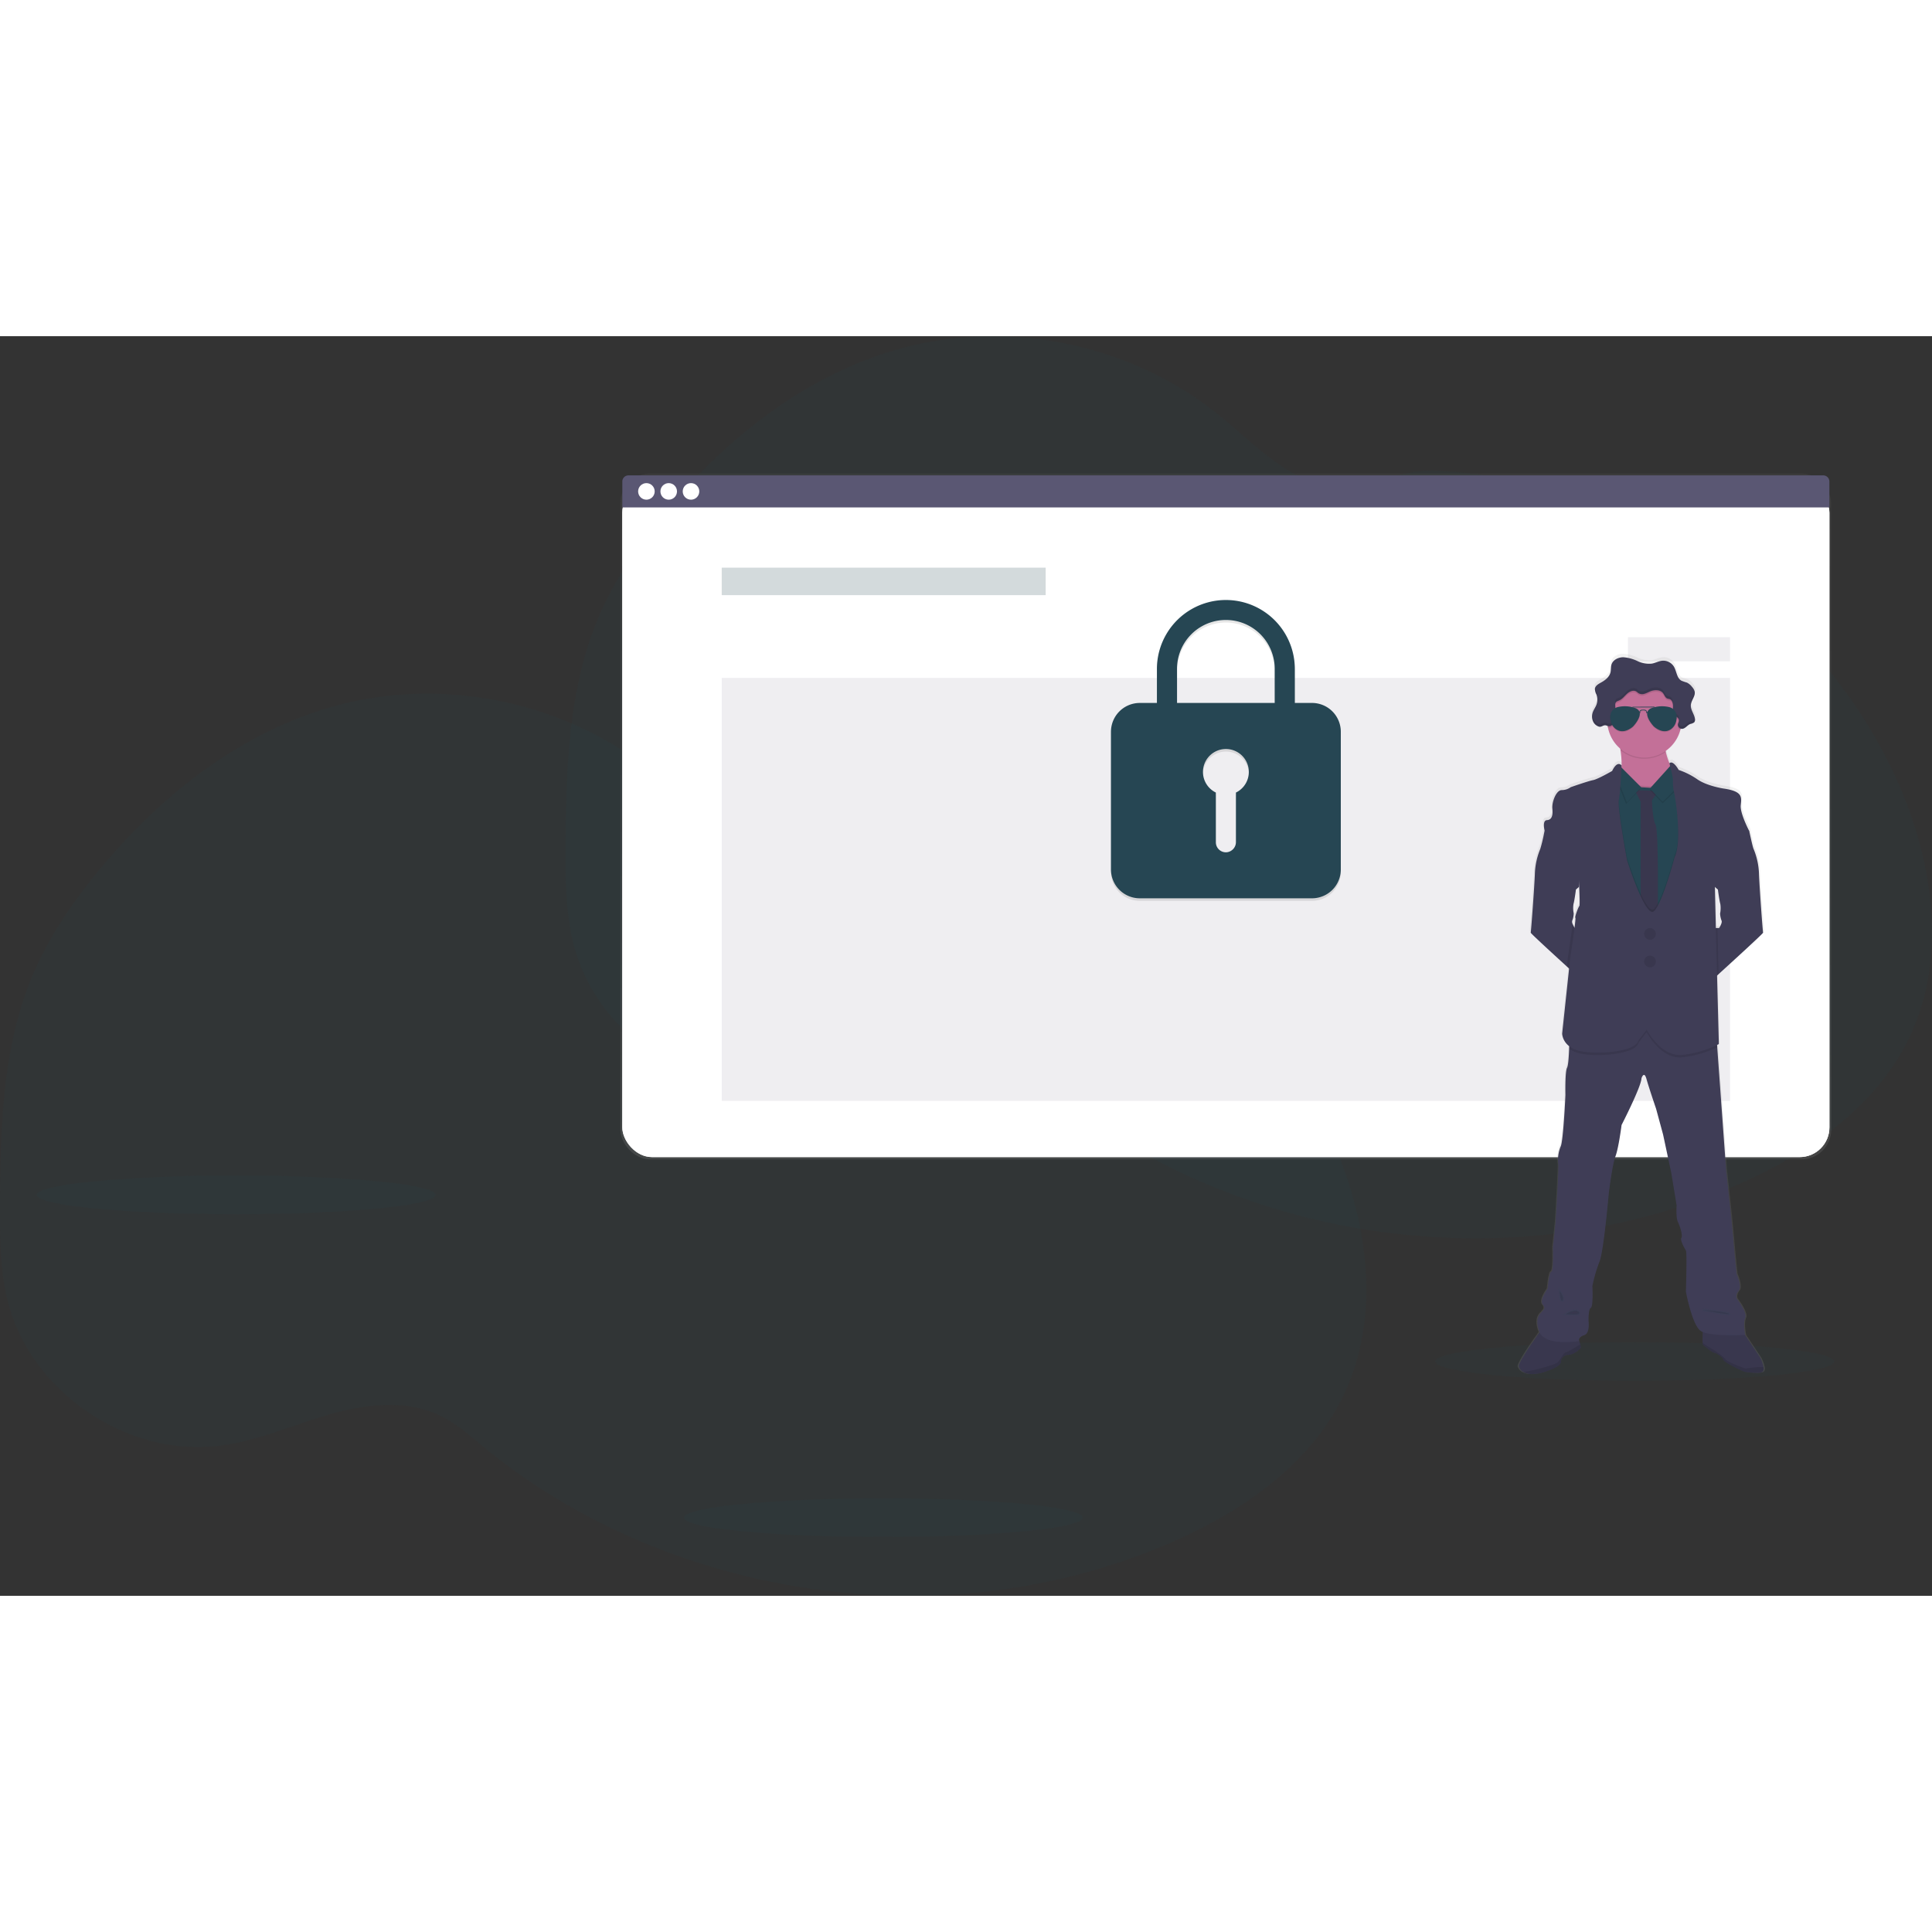 <svg xmlns="http://www.w3.org/2000/svg" xmlns:xlink="http://www.w3.org/1999/xlink" width="500" height="500" viewBox="0 0 812 529.402">
  <rect x="0" y="0" width="812" height="529.402" fill="#333333" stroke="none"/>
  <defs>
    <linearGradient id="linear-gradient" x1="0.5" y1="1" x2="0.5" gradientUnits="objectBoundingBox">
      <stop offset="0" stop-color="gray" stop-opacity="0.251"/>
      <stop offset="0.54" stop-color="gray" stop-opacity="0.122"/>
      <stop offset="1" stop-color="gray" stop-opacity="0.102"/>
    </linearGradient>
    <linearGradient id="linear-gradient-2" x1="0.5" y1="1" x2="0.5" xlink:href="#linear-gradient"/>
  </defs>
  <g id="Group_413" data-name="Group 413" transform="translate(-908.717 -1776.124)">
    <g id="undraw_security_o890" transform="translate(908.717 1776.124)">
      <path id="Path_3853" data-name="Path 3853" d="M664.715,335.217c-14.228,29.351-43.118,48.977-73.058,61.919-40.307,17.43-84.694,24.344-128.471,21.42q-11.508-.766-22.946-2.447a289.4,289.4,0,0,1-76.721-22.341q-10.571-4.761-20.713-10.394A264.98,264.98,0,0,1,310.431,362.2q-3.872-2.956-7.636-6.062c-1.74-1.435-3.465-2.9-5.216-4.327a65.818,65.818,0,0,0-11.738-7.995,41.906,41.906,0,0,0-3.931-1.735c-13.43-5.109-28.917-3.181-42.9.8-10.635,3.031-21,7.181-31.626,10.142a104.952,104.952,0,0,1-14.41,3.063,76.688,76.688,0,0,1-32.376-2.843l-.894-.279q-2.249-.707-4.461-1.548l-.894-.343q-2.142-.825-4.193-1.773l-.894-.407q-2.142-1-4.193-2.1c-.493-.257-.98-.536-1.462-.8a87.646,87.646,0,0,1-20.97-16.327c-.177-.177-.343-.359-.536-.535-.851-.921-1.687-1.858-2.5-2.817-.3-.353-.6-.707-.894-1.071q-1.44-1.756-2.779-3.593c-.134-.177-.262-.359-.391-.535a77.428,77.428,0,0,1-9.028-16.327c-.075-.177-.145-.359-.209-.535q-1.071-2.758-1.955-5.607c-.241-.793-.471-1.607-.675-2.4-.07-.236-.134-.477-.193-.712-2.956-11.636-3.293-23.733-3.293-35.76v-4.2c.086-19.455.386-39.241,3.256-58.428a2.436,2.436,0,0,1,.059-.4,182.473,182.473,0,0,1,3.914-19.181,141.5,141.5,0,0,1,6.592-19.439c6.6-15.529,16.2-29.661,26.866-42.759,26.855-32.96,62.075-60.629,103.3-70.985,44.419-11.154,93.787-.466,129.617,28.06,10.924,8.7,20.74,18.994,33.008,25.661,10.71,5.8,23.246,8.209,34.716,3.641,9.478-3.775,15.647-5.649,26.293-5.076a220.388,220.388,0,0,1,64.452,13.5c.835.305,1.671.621,2.5.937,53.93,20.633,100.288,61.625,124.385,114.3q.958,2.088,1.858,4.209C675.371,263.177,680.566,302.509,664.715,335.217Z" transform="translate(137.567 -40.043)" fill="#264653" opacity="0.1"/>
      <path id="Path_3914" data-name="Path 3914" d="M664.715,335.217c-14.228,29.351-43.118,48.977-73.058,61.919-40.307,17.43-84.694,24.344-128.471,21.42q-11.508-.766-22.946-2.447a289.4,289.4,0,0,1-76.721-22.341q-10.571-4.761-20.713-10.394A264.98,264.98,0,0,1,310.431,362.2q-3.872-2.956-7.636-6.062c-1.74-1.435-3.465-2.9-5.216-4.327a65.818,65.818,0,0,0-11.738-7.995,41.906,41.906,0,0,0-3.931-1.735c-13.43-5.109-28.917-3.181-42.9.8-10.635,3.031-21,7.181-31.626,10.142a104.952,104.952,0,0,1-14.41,3.063,76.688,76.688,0,0,1-32.376-2.843l-.894-.279q-2.249-.707-4.461-1.548l-.894-.343q-2.142-.825-4.193-1.773l-.894-.407q-2.142-1-4.193-2.1c-.493-.257-.98-.536-1.462-.8a87.646,87.646,0,0,1-20.97-16.327c-.177-.177-.343-.359-.536-.535-.851-.921-1.687-1.858-2.5-2.817-.3-.353-.6-.707-.894-1.071q-1.44-1.756-2.779-3.593c-.134-.177-.262-.359-.391-.535a77.428,77.428,0,0,1-9.028-16.327c-.075-.177-.145-.359-.209-.535q-1.071-2.758-1.955-5.607c-.241-.793-.471-1.607-.675-2.4-.07-.236-.134-.477-.193-.712-2.956-11.636-3.293-23.733-3.293-35.76v-4.2c.086-19.455.386-39.241,3.256-58.428a2.436,2.436,0,0,1,.059-.4,182.473,182.473,0,0,1,3.914-19.181,141.5,141.5,0,0,1,6.592-19.439c6.6-15.529,16.2-29.661,26.866-42.759,26.855-32.96,62.075-60.629,103.3-70.985,44.419-11.154,93.787-.466,129.617,28.06,10.924,8.7,20.74,18.994,33.008,25.661,10.71,5.8,23.246,8.209,34.716,3.641,9.478-3.775,15.647-5.649,26.293-5.076a220.388,220.388,0,0,1,64.452,13.5c.835.305,1.671.621,2.5.937,53.93,20.633,100.288,61.625,124.385,114.3q.958,2.088,1.858,4.209C675.371,263.177,680.566,302.509,664.715,335.217Z" transform="translate(-100.19 110.196)" fill="#264653" opacity="0.1"/>
      <ellipse id="Ellipse_248" data-name="Ellipse 248" cx="83.821" cy="8.14" rx="83.821" ry="8.14" transform="translate(603.238 422.778)" fill="#264653" opacity="0.1"/>
      <ellipse id="Ellipse_256" data-name="Ellipse 256" cx="83.821" cy="8.14" rx="83.821" ry="8.14" transform="translate(287.444 488.416)" fill="#264653" opacity="0.1"/>
      <ellipse id="Ellipse_257" data-name="Ellipse 257" cx="83.821" cy="8.14" rx="83.821" ry="8.14" transform="translate(15.41 352.763)" fill="#264653" opacity="0.1"/>
      <rect id="Rectangle_12" data-name="Rectangle 12" width="508.898" height="288.274" rx="12.49" transform="translate(260.74 57.698)" fill="url(#linear-gradient)"/>
      <rect id="Rectangle_13" data-name="Rectangle 13" width="507.339" height="283.261" rx="12.49" transform="translate(261.549 61.752)" fill="#fff"/>
      <rect id="Rectangle_14" data-name="Rectangle 14" width="507.339" height="283.261" rx="12.49" transform="translate(261.549 61.752)" fill="#fff"/>
      <path id="Path_3854" data-name="Path 3854" d="M649.384,149.29H147.2a2.576,2.576,0,0,0-2.576,2.576v10.887H651.938V151.866a2.576,2.576,0,0,0-2.554-2.576Z" transform="translate(116.929 -90.789)" fill="#5a5773"/>
      <g id="buttons" transform="translate(268.2 61.752)">
        <circle id="Ellipse_249" data-name="Ellipse 249" cx="3.481" cy="3.481" r="3.481" fill="#fff"/>
        <circle id="Ellipse_250" data-name="Ellipse 250" cx="3.481" cy="3.481" r="3.481" transform="translate(9.371)" fill="#fff"/>
        <circle id="Ellipse_251" data-name="Ellipse 251" cx="3.481" cy="3.481" r="3.481" transform="translate(18.742)" fill="#fff"/>
      </g>
      <rect id="Rectangle_16" data-name="Rectangle 16" width="136.15" height="11.556" transform="translate(303.334 97.282)" fill="#264653" opacity="0.2"/>
      <rect id="Rectangle_17" data-name="Rectangle 17" width="423.77" height="177.763" transform="translate(303.334 143.618)" fill="#5a5773" opacity="0.1"/>
      <path id="Path_3855" data-name="Path 3855" d="M612.678,292.19h-7.256V278.1a28.979,28.979,0,1,0-57.957-.391V292.19h-7.24a12.113,12.113,0,0,0-12.075,12.075v57.951a12.113,12.113,0,0,0,12.075,12.075h72.453a12.107,12.107,0,0,0,12.07-12.075V304.265a12.108,12.108,0,0,0-12.07-12.076Zm-32,37.672v20.756a4.332,4.332,0,0,1-4.016,4.348,4.236,4.236,0,0,1-4.434-4.23V329.851a9.639,9.639,0,1,1,8.45,0Zm16.3-37.672H555.915V277.7a20.526,20.526,0,0,1,41.051,0Z" transform="translate(-61.222 -136.978)" opacity="0.1"/>
      <path id="Path_3856" data-name="Path 3856" d="M612.678,290.189h-7.256V276.1a28.979,28.979,0,1,0-57.957-.391v14.485h-7.24a12.113,12.113,0,0,0-12.075,12.075v57.951a12.113,12.113,0,0,0,12.075,12.076h72.453a12.108,12.108,0,0,0,12.07-12.075V302.265a12.108,12.108,0,0,0-12.07-12.075Zm-32,37.672v20.756a4.332,4.332,0,0,1-4.016,4.348,4.236,4.236,0,0,1-4.434-4.23V327.851a9.639,9.639,0,1,1,8.45,0Zm16.3-37.672H555.915V275.7a20.526,20.526,0,0,1,41.051,0Z" transform="translate(-61.222 -136.049)" fill="#264653"/>
      <rect id="Rectangle_18" data-name="Rectangle 18" width="42.893" height="10.126" transform="translate(684.211 126.509)" fill="#5a5773" opacity="0.1"/>
      <path id="Path_3857" data-name="Path 3857" d="M951.186,589.185a15.246,15.246,0,0,0-1.435-4.075l-6.426-9.6h.037s-1.012-4.819,0-7.186-3.609-8.188-3.609-8.188a3.454,3.454,0,0,1,.905-3.261c1.467-1.8-.905-7.068-.905-7.068s-1.124-11-1.237-12.686-1.017-11-1.017-11l-2.142-19.755-3.813-52.355-.07-.98c.471-.23.723-.375.723-.375l-.76-28.949.659-.594c5.751-5.205,19.015-17.254,18.882-17.516s-1.606-20.119-1.778-25.088a29.9,29.9,0,0,0-2.281-10.271c-.332-.659-1.291-5-1.687-6.838-.107-.5-.177-.819-.177-.819s-3.888-7.411-3.55-10.779,1.012-5.891-7.277-7.069c0,0-6.961-1.039-11.106-3.872a31.6,31.6,0,0,0-7.957-3.984s-2.324-4.284-3.941-2.833a22.481,22.481,0,0,1-1.526-4.771l-.048-.3a15.781,15.781,0,0,0,6.233-8.921c.054-.2.1-.412.145-.616a1.737,1.737,0,0,0,.5.091c1.408,0,2.276-1.569,3.593-2.067.536-.209,1.194-.241,1.607-.664a1.569,1.569,0,0,0,.353-1.183,2.42,2.42,0,0,0,0-.439c0-.052,0-.1,0-.155v.054c-.359-1.949-1.869-3.679-1.7-5.66.161-1.864,1.8-3.5,1.665-5.318a2.88,2.88,0,0,0-.038-.428v.064a4.584,4.584,0,0,0-1.071-1.9,6.081,6.081,0,0,0-2.206-1.853c-.744-.327-1.606-.4-2.3-.793-2.046-1.114-2.04-4.016-3.256-6a5.307,5.307,0,0,0-4.964-2.458c-1.521.15-2.9.959-4.4,1.221a11.509,11.509,0,0,1-6.1-1.071,16.791,16.791,0,0,0-6.019-1.607c-2.094,0-4.359,1.071-4.991,3.047-.338,1.071-.171,2.222-.428,3.309-.461,1.917-2.142,3.288-3.882,4.241-1.071.594-2.345,1.274-2.677,2.4v-.086a2.037,2.037,0,0,0-.053.273,2,2,0,0,0,0,.359,6.752,6.752,0,0,0,.68,2.238,6.174,6.174,0,0,1-.032,4.316c-.4,1.017-1.071,1.912-1.456,2.924a5.756,5.756,0,0,0-.354,1.467v-.086a5.889,5.889,0,0,0,0,.685,4.819,4.819,0,0,0,.536,2.249,4.037,4.037,0,0,0,2.4,2.019c1.071.246,1.74-.8,2.87-.536a4.521,4.521,0,0,1,.594.187c.037.241.075.482.118.718a15.738,15.738,0,0,0,5.43,9.194,3.473,3.473,0,0,0,.059.391h0a35.937,35.937,0,0,1,.444,6.458s-1.687-2.469-4,2.3c0,0-6.035,3.481-8.118,3.877s-9.478,2.972-9.478,2.972a6.523,6.523,0,0,1-3.834,1.237c-2.308,0-4.225,5.05-3.947,7.8s-.166,4.771-2.313,4.884-.975,4.466-.958,4.541l-.2.937c-.418,1.917-1.328,6.03-1.649,6.672a29.99,29.99,0,0,0-2.286,10.271c-.166,4.969-1.607,24.751-1.773,25.088-.112.22,8.975,8.525,15.363,14.33l.926.835-2.94,27.46a7.331,7.331,0,0,0,3.02,5.355c0,.321,0,.648-.032.985-.128,3.213-.386,7.1-.9,8.118-.9,1.8-.675,11.449-.675,11.449s-.9,19.642-2.03,21.779a14.86,14.86,0,0,0-1.017,7.5c.337.878-1.13,24.467-1.13,24.467l-1.125,10.555s.337,10.1-.68,10.324-1.58,7.186-1.58,7.186-3.6,4.937-2.029,6.731-.23,2.586-.4,3.031-3.438,2.142-1.071,8.418a1.84,1.84,0,0,0,.075.182c-2.217,3.079-9.243,13.013-8.814,14.523a3.98,3.98,0,0,0,1.874,2.249c1.655.991,4.493,1.451,9.007,0,7.5-2.415,6.962-4.156,6.962-4.156a3.181,3.181,0,0,1,3.159-3.031c3.1-.225,5.414-3.085,5.414-3.085l-.364-1.355-.5-1.874c.059-.536.439-1.473,2.142-1.992,2.6-.787,1.917-5.725,1.917-5.725s-.225-5.162.9-5.837.68-9.205.68-9.205a63.271,63.271,0,0,1,3.042-10.33c1.8-4.155,3.952-28.842,3.952-28.842s1.462-12.124,2.817-15.6,2.6-13.243,2.6-13.243,8.348-16.167,8.456-19.76c0,0,1.071-3.368,2.142.337s4.081,12.573,4.081,12.573l2.929,10.887,3.5,16.274,2.26,13.7s-.343,5.162.535,6.961,2.142,5.944,1.467,6.731,1.349,4.493,1.917,5.275,0,17.4,0,17.4,2.592,14.143,6.313,16.6a4.549,4.549,0,0,0,.825.428c-.053,1.531-.107,3.583-.038,4.653a1.785,1.785,0,0,0,.118.7c.337.45,4.171,3.481,4.964,3.481s3.6,1.965,3.722,2.919,8.241,4.991,9.393,5.109,6.731,1.119,7.5-.45a2.6,2.6,0,0,0,.155-1.451ZM931.229,386.917l.578.5s.594,4.632,1.017,6.019a11.621,11.621,0,0,1-.086,4.086,9.4,9.4,0,0,0,.594,2.945c.5,1.012-1.017,3.213-1.017,3.213h-1.355l-.423-17.339Zm-40.285-51.772v-.1a.335.335,0,0,0-.016.1Zm-20.8,66.75a1.955,1.955,0,0,1-.086-1.43,4.277,4.277,0,0,0,.284-.793,12.256,12.256,0,0,0,.311-2.142.151.151,0,0,0,0-.027,11.331,11.331,0,0,1-.08-4.059c.4-1.317,1.012-6.019,1.012-6.019l.385-.327.894-.776a6.363,6.363,0,0,1,.064-.766c.188,4.07.337,8.568.1,8.793-.45.444-2.088,4.819-1.692,4.991a20.516,20.516,0,0,1-.348,4.166A8.534,8.534,0,0,1,870.139,401.895Z" transform="translate(-209.485 -155.815)" fill="url(#linear-gradient-2)"/>
      <path id="Path_3858" data-name="Path 3858" d="M949.338,368.014v6.662l-13.666,6.87s-13.57-8.209-10.223-11.476c2.142-2.067,1.73-7.743,1.151-11.647h0c-.337-2.271-.728-3.936-.728-3.936s24.376-6.961,20.691-1.676a8.313,8.313,0,0,0-.916,6.319A28.7,28.7,0,0,0,949.338,368.014Z" transform="translate(-245.523 -184.405)" fill="#c37098"/>
      <path id="Path_3859" data-name="Path 3859" d="M880.622,468.074l-1.762,21.7s-2.64-2.394-6.057-5.51c-6.335-5.778-15.331-14.041-15.224-14.26.166-.337,1.606-20.022,1.762-24.97a29.874,29.874,0,0,1,2.26-10.217,63.543,63.543,0,0,0,1.606-6.645c.129-.594.209-.98.209-.98L866.372,426s12.316,13.741,12.316,13.992-.841,10.806-.841,10.806l-.873.76-.38.327s-.589,4.611-1.007,5.992a10.757,10.757,0,0,0,.08,4.038h0a12.468,12.468,0,0,1-.305,2.142,4.472,4.472,0,0,1-.284.787,1.965,1.965,0,0,0,.086,1.424,8.62,8.62,0,0,0,.921,1.762Z" transform="translate(-214.243 -219.322)" fill="#3f3d56"/>
      <path id="Path_3860" data-name="Path 3860" d="M1020.026,470.016c.129.262-13.007,12.252-18.7,17.43l-2.581,2.34L997,468.088h4.525s1.51-2.179,1.007-3.186a9.316,9.316,0,0,1-.584-2.929,11.674,11.674,0,0,0,.08-4.064c-.418-1.387-1.007-5.992-1.007-5.992l-.573-.493-.68-.594s-.841-10.555-.841-10.806,12.316-13.992,12.316-13.992l2.934,1.173s.064.316.172.819c.4,1.826,1.344,6.148,1.671,6.806a29.876,29.876,0,0,1,2.26,10.217C1018.42,449.993,1019.855,469.678,1020.026,470.016Z" transform="translate(-279.005 -219.336)" fill="#3f3d56"/>
      <path id="Path_3861" data-name="Path 3861" d="M1017.974,836.266c-.787,1.564-6.313.535-7.454.45s-9.195-4.139-9.307-5.087-2.9-2.9-3.684-2.9-4.578-3.02-4.916-3.465a1.711,1.711,0,0,1-.113-.7c-.118-1.837.113-6.565.113-6.565l16.2.894,7.872,11.84a15.269,15.269,0,0,1,1.425,4.054,2.678,2.678,0,0,1-.134,1.478Z" transform="translate(-276.9 -401.407)" fill="#3f3d56"/>
      <path id="Path_3862" data-name="Path 3862" d="M1017.974,836.266c-.787,1.564-6.313.535-7.454.45s-9.195-4.139-9.307-5.087-2.9-2.9-3.684-2.9-4.578-3.02-4.916-3.465a1.711,1.711,0,0,1-.113-.7c-.118-1.837.113-6.565.113-6.565l16.2.894,7.872,11.84a15.269,15.269,0,0,1,1.425,4.054,2.678,2.678,0,0,1-.134,1.478Z" transform="translate(-276.9 -401.407)" opacity="0.1"/>
      <path id="Path_3863" data-name="Path 3863" d="M1018,841.961c-.787,1.564-6.313.536-7.454.45s-9.194-4.139-9.307-5.087-2.9-2.9-3.684-2.9-4.578-3.02-4.916-3.465a1.71,1.71,0,0,1-.113-.7l5.248,3.32s3.352,2.142,4.247,3.411,7.941,3.909,8.525,3.963c.434.043,5.06-.846,7.588-.471A2.676,2.676,0,0,1,1018,841.961Z" transform="translate(-276.927 -407.102)" opacity="0.1"/>
      <path id="Path_3864" data-name="Path 3864" d="M874.416,827s-2.292,2.849-5.355,3.068a3.154,3.154,0,0,0-3.127,3.015s.536,1.735-6.87,4.139c-4.471,1.44-7.283.985-8.921,0a3.983,3.983,0,0,1-1.858-2.238c-.5-1.783,9.382-15.358,9.382-15.358l9-.536,6.426,2.9.985,3.679Z" transform="translate(-209.917 -401.914)" fill="#3f3d56"/>
      <path id="Path_3865" data-name="Path 3865" d="M874.416,827s-2.292,2.849-5.355,3.068a3.154,3.154,0,0,0-3.127,3.015s.536,1.735-6.87,4.139c-4.471,1.44-7.283.985-8.921,0a3.983,3.983,0,0,1-1.858-2.238c-.5-1.783,9.382-15.358,9.382-15.358l9-.536,6.426,2.9.985,3.679Z" transform="translate(-209.917 -401.914)" opacity="0.1"/>
      <path id="Path_3866" data-name="Path 3866" d="M876.044,832.689s-2.292,2.849-5.355,3.068a3.154,3.154,0,0,0-3.127,3.015s.536,1.735-6.87,4.139c-4.471,1.441-7.283.985-8.921,0,4.214-.439,13.527-3.1,14.458-4.022,1.119-1.119,2.517-4.193,3.465-4.247.659-.043,4.005-2.056,6.014-3.3Z" transform="translate(-211.545 -407.604)" fill="none"/>
      <path id="Path_3867" data-name="Path 3867" d="M876.044,832.689s-2.292,2.849-5.355,3.068a3.154,3.154,0,0,0-3.127,3.015s.536,1.735-6.87,4.139c-4.471,1.441-7.283.985-8.921,0,4.214-.439,13.527-3.1,14.458-4.022,1.119-1.119,2.517-4.193,3.465-4.247.659-.043,4.005-2.056,6.014-3.3Z" transform="translate(-211.545 -407.604)" opacity="0.1"/>
      <path id="Path_3868" data-name="Path 3868" d="M950.138,700.025c-1.007,2.345,0,7.149,0,7.149s-14.994.782-18.657-1.676-6.255-16.536-6.255-16.536.536-16.531,0-17.313-2.57-4.466-1.9-5.248-.536-4.916-1.451-6.7-.535-6.924-.535-6.924L919.1,639.139l-3.459-16.193-2.94-10.838s-3.015-8.825-4.038-12.509-2.1-.337-2.1-.337c-.107,3.577-8.375,19.663-8.375,19.663s-1.232,9.719-2.57,13.179-2.8,15.529-2.8,15.529-2.142,24.574-3.909,28.708a63.318,63.318,0,0,0-2.983,10.276s.45,8.493-.669,9.162-.937,5.81-.937,5.81.669,4.911-1.9,5.7-2.142,2.458-2.142,2.458-14.3,2.345-16.643-3.915.894-7.925,1.071-8.375,1.96-1.226.4-3.02,2.008-6.7,2.008-6.7.562-6.924,1.564-7.149.675-10.276.675-10.276l1.114-10.5s1.457-23.46,1.119-24.354a14.877,14.877,0,0,1,1.007-7.5c1.119-2.142,2.008-21.677,2.008-21.677s-.225-9.6.669-11.39c.535-1.012.76-4.905.889-8.081.1-2.426.118-4.434.118-4.434l12.509-4.691,16.065-5.135,13.516,6.48,19.776,3.8.246,3.411,3.775,52.109L944.3,658s.894,9.27,1.007,10.946,1.226,12.627,1.226,12.627,2.345,5.248.894,7.036a3.392,3.392,0,0,0-.894,3.213S951.144,697.679,950.138,700.025Z" transform="translate(-216.661 -287.395)" fill="#3f3d56"/>
      <path id="Path_3869" data-name="Path 3869" d="M947.412,352.813a8.312,8.312,0,0,0-.916,6.319,15.712,15.712,0,0,1-19.048-.712h0c-.337-2.271-.728-3.936-.728-3.936S951.1,347.533,947.412,352.813Z" transform="translate(-246.36 -184.406)" opacity="0.1"/>
      <path id="Path_3870" data-name="Path 3870" d="M948.78,328.16a15.615,15.615,0,1,1-4.573-11.117A15.69,15.69,0,0,1,948.78,328.16Z" transform="translate(-242.03 -166.586)" fill="#c37098"/>
      <path id="Path_3871" data-name="Path 3871" d="M921.649,350.174l-5.141,91.543-27.926-5.864-5.532-36.7,5.478-49.266,4.123.53,7.272.926,7.2.444,7.807-.868Z" transform="translate(-211.632 -162.527)" opacity="0.1"/>
      <path id="Path_3872" data-name="Path 3872" d="M921.649,351.428l-5.141,91.543-27.926-5.864-5.532-36.7,5.478-49.26,4.123.525,7.272.926,7.2.445,7.807-.868Z" transform="translate(-211.632 -163.112)" fill="#264653"/>
      <path id="Path_3873" data-name="Path 3873" d="M939.23,396.3l10.057.337-2.827,3.957s.2,7.995,1.542,10.287.948,37.7.948,37.7l-2.677,5.082-4.578-5.7.059-46.749Z" transform="translate(-252.171 -205.526)" fill="#3f3d56"/>
      <path id="Path_3874" data-name="Path 3874" d="M939.23,396.3l10.057.337-2.827,3.957s.2,7.995,1.542,10.287.948,37.7.948,37.7l-2.677,5.082-4.578-5.7.059-46.749Z" transform="translate(-252.171 -205.526)" opacity="0.1"/>
      <path id="Path_3875" data-name="Path 3875" d="M933.532,336.86l-9.382,10.389,5.36,5.585,8.884-8.659Z" transform="translate(-230.723 -156.474)" opacity="0.1"/>
      <path id="Path_3876" data-name="Path 3876" d="M933.532,335.61,924.15,346l5.36,5.585,8.884-8.659Z" transform="translate(-230.723 -155.894)" fill="#264653"/>
      <path id="Path_3877" data-name="Path 3877" d="M907.734,347.084l-9.5-9.494-.894,4.969,4.359,10.892Z" transform="translate(-218.27 -156.814)" opacity="0.1"/>
      <path id="Path_3878" data-name="Path 3878" d="M908.359,345.834l-9.494-9.494-.894,4.969,4.359,10.892Z" transform="translate(-218.563 -156.233)" fill="#264653"/>
      <path id="Path_3879" data-name="Path 3879" d="M950.033,586.267a46.354,46.354,0,0,1-14.458,4.182c-9.216,1.173-15.246-10.554-15.246-10.554l-3.518,4.578c-1.119,4.862-18.153,6.089-25.077,4.247a11.083,11.083,0,0,1-3.973-1.88c.1-2.426.118-4.434.118-4.434l12.509-4.691,16.065-5.135,13.516,6.479,19.776,3.8Z" transform="translate(-228.263 -287.409)" opacity="0.1"/>
      <path id="Path_3880" data-name="Path 3880" d="M948.609,391.474l-5.135,91.538-27.932-5.864L910,440.456l5.473-49.266,4.123.535a50.065,50.065,0,0,1-.605,5.355c-.669,3.133,3.465,25.361,3.465,25.361s7.856,24.927,11.39,21.334,8.568-22.566,8.568-22.566c3.411-7.036.059-26.775-.193-27.171a7.975,7.975,0,0,1-.321-1.794Z" transform="translate(-238.593 -203.152)" opacity="0.1"/>
      <path id="Path_3881" data-name="Path 3881" d="M1001.086,514.975l.236,8.97-2.581,2.34L997,504.57h3.855Z" transform="translate(-279.005 -255.818)" opacity="0.1"/>
      <path id="Path_3882" data-name="Path 3882" d="M891.018,493.1h0a12.445,12.445,0,0,1-.305,2.142c0-.2,0-.311-.043-.327C890.509,494.873,890.7,494.053,891.018,493.1Z" transform="translate(-229.587 -250.49)" opacity="0.1"/>
      <path id="Path_3883" data-name="Path 3883" d="M893.828,503.042l-1.762,21.7s-2.64-2.394-6.057-5.51l.407-3.845s1.44-9.446,1.965-14.1a8.616,8.616,0,0,0,.921,1.762Z" transform="translate(-227.45 -254.29)" opacity="0.1"/>
      <path id="Path_3884" data-name="Path 3884" d="M900.589,375.908s-1.671-2.458-3.963,2.286c0,0-5.976,3.465-8.032,3.856s-9.371,2.961-9.371,2.961a6.468,6.468,0,0,1-3.8,1.226c-2.292,0-4.193,5.028-3.914,7.765s-.166,4.75-2.287,4.862-.953,4.52-.953,4.52l14.132,16.2s.894,14.914.45,15.363-2.067,4.819-1.676,4.969-2.142,16.643-2.142,16.643l-3.406,32.007s0,5.355,6.929,7.2,23.974.626,25.072-4.236l3.518-4.584s6.03,11.733,15.246,10.56a44.319,44.319,0,0,0,15.085-4.525l-1.007-38.357-.669-27.648,14.389-23.642s-3.855-7.374-3.518-10.71,1-5.864-7.208-7.036c0,0-6.924-1.034-11-3.856a31.456,31.456,0,0,0-7.872-3.963s-2.3-4.284-3.9-2.817c0,0,1.606,6.056,1.473,6.961a23.036,23.036,0,0,0,.5,5.419c.252.423,3.6,20.135.193,27.171,0,0-5.007,18.973-8.568,22.566s-11.39-21.334-11.39-21.334-4.134-22.234-3.465-25.361S900.589,375.908,900.589,375.908Z" transform="translate(-219.061 -195.469)" fill="#3f3d56"/>
      <circle id="Ellipse_252" data-name="Ellipse 252" cx="2.458" cy="2.458" r="2.458" transform="translate(691.022 248.752)" fill="#3f3d56"/>
      <circle id="Ellipse_253" data-name="Ellipse 253" cx="2.458" cy="2.458" r="2.458" transform="translate(691.022 260.34)" fill="#3f3d56"/>
      <circle id="Ellipse_254" data-name="Ellipse 254" cx="2.458" cy="2.458" r="2.458" transform="translate(691.022 248.752)" opacity="0.1"/>
      <circle id="Ellipse_255" data-name="Ellipse 255" cx="2.458" cy="2.458" r="2.458" transform="translate(691.022 260.34)" opacity="0.1"/>
      <path id="Path_3885" data-name="Path 3885" d="M992.47,804.34s10.089.782,11.09,1.564S992.47,804.34,992.47,804.34Z" transform="translate(-276.901 -395.062)" stroke="#264653" stroke-miterlimit="10" stroke-width="1" opacity="0.1"/>
      <path id="Path_3886" data-name="Path 3886" d="M880.3,789.53s2.142,2.677,1.232,3.909S880.3,789.53,880.3,789.53Z" transform="translate(-224.797 -388.183)" stroke="#264653" stroke-miterlimit="10" stroke-width="1" opacity="0.1"/>
      <path id="Path_3887" data-name="Path 3887" d="M885.1,806.3s3.909-2.57,5.473-.862S885.1,806.3,885.1,806.3Z" transform="translate(-227.027 -395.302)" stroke="#264653" stroke-miterlimit="10" stroke-width="1" opacity="0.1"/>
      <path id="Path_3888" data-name="Path 3888" d="M948.789,328.165a15.61,15.61,0,0,1-.5,3.968,1.783,1.783,0,0,1-1.039-1.746c.069-.637.493-1.221.4-1.853-.134-.975-1.312-1.371-1.933-2.142-.766-.932-.6-2.287-.536-3.491s-.241-2.677-1.371-3.09c-.337-.123-.707-.134-1.033-.273-.889-.375-1.162-1.478-1.757-2.238-1.189-1.532-3.55-1.5-5.355-.771a25.453,25.453,0,0,1-2.41,1.007,3.149,3.149,0,0,1-2.522-.187c-.353-.225-.637-.535-1-.76-1.21-.728-2.8,0-3.845.937s-1.89,2.2-3.213,2.769c-.594.268-1.328.428-1.606,1.007a2.106,2.106,0,0,0-.171,1,29.952,29.952,0,0,1-.187,6.238c-.279,1.312-1.2,2.8-2.533,2.64a2.5,2.5,0,0,1-.487-.123,15.69,15.69,0,1,1,31.112-2.9Z" transform="translate(-242.039 -166.591)" opacity="0.1"/>
      <path id="Path_3889" data-name="Path 3889" d="M911.559,320.664c.4.091.782.3,1.194.353,1.334.161,2.255-1.328,2.533-2.64a28.85,28.85,0,0,0,.193-6.239,2.042,2.042,0,0,1,.166-1c.305-.578,1.039-.739,1.607-1.007,1.3-.578,2.142-1.81,3.213-2.768s2.629-1.665,3.839-.937c.359.214.648.535,1,.76a3.213,3.213,0,0,0,2.527.187c.83-.246,1.607-.68,2.4-1.007,1.789-.728,4.155-.755,5.355.766.594.766.868,1.864,1.757,2.238.327.139.7.155,1.034.278,1.13.423,1.419,1.885,1.371,3.09s-.209,2.56.536,3.491c.621.76,1.8,1.157,1.933,2.142.086.632-.332,1.221-.4,1.853a1.778,1.778,0,0,0,1.676,1.9c1.392,0,2.254-1.558,3.556-2.056a4.225,4.225,0,0,0,1.606-.664,1.772,1.772,0,0,0,.332-1.451c-.262-2.051-1.906-3.834-1.729-5.89.166-1.971,1.992-3.69,1.606-5.628a4.561,4.561,0,0,0-1.071-1.912,6.189,6.189,0,0,0-2.185-1.847,22.476,22.476,0,0,1-2.286-.787c-2.024-1.108-2.019-4-3.213-5.971a5.243,5.243,0,0,0-4.884-2.431c-1.5.15-2.87.948-4.359,1.216a11.3,11.3,0,0,1-6.041-1.071,16.52,16.52,0,0,0-5.96-1.607c-2.072,0-4.316,1.071-4.948,3.031-.332,1.071-.166,2.217-.423,3.293-.45,1.912-2.142,3.272-3.845,4.22-1.172.653-2.581,1.4-2.72,2.736a5.64,5.64,0,0,0,.669,2.426,6.174,6.174,0,0,1-.032,4.284c-.391,1.012-1.044,1.9-1.441,2.908a5.221,5.221,0,0,0,.139,4.284,4,4,0,0,0,2.447,2.008C909.771,321.462,910.435,320.417,911.559,320.664Z" transform="translate(-236.612 -157.087)" fill="#3f3d56"/>
      <g id="Group_411" data-name="Group 411" transform="translate(669.122 147.628)" opacity="0.1">
        <path id="Path_3890" data-name="Path 3890" d="M915.285,336.882c-.278,1.312-1.2,2.8-2.538,2.64-.412-.054-.787-.262-1.194-.353-1.119-.246-1.783.8-2.838.536a4.006,4.006,0,0,1-2.452-2.008,4.637,4.637,0,0,1-.5-1.751,4.889,4.889,0,0,0,.5,2.758,4.006,4.006,0,0,0,2.452,2.008c1.071.246,1.719-.8,2.838-.535a12.129,12.129,0,0,0,1.194.348c1.333.166,2.26-1.323,2.538-2.635a15.49,15.49,0,0,0,.257-3.518A13.217,13.217,0,0,1,915.285,336.882Z" transform="translate(-905.733 -324.387)"/>
        <path id="Path_3891" data-name="Path 3891" d="M908.973,320.289a6.165,6.165,0,0,0-.353-2.586A13.682,13.682,0,0,1,908,316.01a2.42,2.42,0,0,0-.053.273,5.739,5.739,0,0,0,.669,2.426A6.141,6.141,0,0,1,908.973,320.289Z" transform="translate(-906.758 -315.859)"/>
        <path id="Path_3892" data-name="Path 3892" d="M984.857,318.73c-.252,1.521-1.483,2.951-1.606,4.552a3.8,3.8,0,0,0,0,.825C983.518,322.237,985.173,320.583,984.857,318.73Z" transform="translate(-941.73 -317.122)"/>
        <path id="Path_3893" data-name="Path 3893" d="M980.236,339.83a1.259,1.259,0,0,1-.305.6c-.4.423-1.071.455-1.607.664-1.3.5-2.142,2.072-3.556,2.056a1.794,1.794,0,0,1-1.607-1.242,2.772,2.772,0,0,0-.075.353,1.778,1.778,0,0,0,1.676,1.89c1.4,0,2.255-1.558,3.556-2.051.535-.209,1.189-.241,1.606-.664a1.773,1.773,0,0,0,.332-1.451C980.252,339.921,980.241,339.878,980.236,339.83Z" transform="translate(-937.017 -326.923)"/>
        <path id="Path_3894" data-name="Path 3894" d="M971.7,335.618c-.134-.975-1.312-1.371-1.933-2.142a2.936,2.936,0,0,1-.589-1.756,3.954,3.954,0,0,0,.589,2.763c.616.75,1.553,1.071,1.853,1.842A1.714,1.714,0,0,0,971.7,335.618Z" transform="translate(-935.197 -323.156)"/>
        <path id="Path_3895" data-name="Path 3895" d="M948.16,322.583c.043-1.2-.246-2.677-1.376-3.09-.332-.123-.7-.139-1.028-.273-.889-.375-1.167-1.478-1.757-2.238-1.194-1.526-3.556-1.5-5.355-.771-.8.327-1.569.76-2.4,1.007a3.149,3.149,0,0,1-2.522-.187c-.353-.225-.643-.535-1-.76-1.216-.728-2.8,0-3.845.937s-1.891,2.19-3.213,2.769c-.6.268-1.328.428-1.639,1.007a2.1,2.1,0,0,0-.166,1v.627a1.521,1.521,0,0,1,.155-.621c.311-.578,1.039-.739,1.639-1.007,1.3-.578,2.142-1.81,3.213-2.769s2.629-1.665,3.845-.937c.359.214.648.536,1,.755a3.127,3.127,0,0,0,2.522.187,24.727,24.727,0,0,0,2.4-1c1.794-.728,4.156-.76,5.355.766.589.76.867,1.864,1.756,2.238.327.139.7.155,1.028.278a2.57,2.57,0,0,1,1.36,2.388Z" transform="translate(-914.147 -315.727)"/>
      </g>
      <g id="Group_412" data-name="Group 412" transform="translate(676.76 155.883)" opacity="0.1">
        <path id="Path_3896" data-name="Path 3896" d="M920,335.351a4.107,4.107,0,0,1,3.1-3.84,12.852,12.852,0,0,1,7.218.327c5.082,1.681-.643,7.733-.643,7.733s-3.807,3.748-7.358,1.13a5.563,5.563,0,0,1-2.072-3.213A8.192,8.192,0,0,1,920,335.351Z" transform="translate(-919.997 -331.144)"/>
        <path id="Path_3897" data-name="Path 3897" d="M961.4,335.351a4.107,4.107,0,0,0-3.1-3.84,12.852,12.852,0,0,0-7.213.327c-5.082,1.681.643,7.733.643,7.733s3.8,3.748,7.358,1.13a5.564,5.564,0,0,0,2.072-3.213A8.208,8.208,0,0,0,961.4,335.351Z" transform="translate(-933.461 -331.144)"/>
        <path id="Path_3898" data-name="Path 3898" d="M910.5,291.438v.252h9.28v-.3Z" transform="translate(-901.143 -291.237)"/>
        <path id="Path_3899" data-name="Path 3899" d="M942.777,335.251h.295V334.4a2.438,2.438,0,0,1,2.506,0v.76h.535v-.5h-.262s.107-1.033-1.639-.868c0,0-1.4-.134-1.371.755h-.321Z" transform="translate(-930.459 -332.367)"/>
      </g>
      <path id="Path_3900" data-name="Path 3900" d="M920,334.7a4.107,4.107,0,0,1,3.1-3.84,12.921,12.921,0,0,1,7.218.327c5.082,1.687-.643,7.733-.643,7.733s-3.807,3.748-7.358,1.13a5.531,5.531,0,0,1-2.072-3.213A8.145,8.145,0,0,1,920,334.7Z" transform="translate(-243.237 -174.961)" fill="#264653"/>
      <path id="Path_3901" data-name="Path 3901" d="M961.4,334.7a4.107,4.107,0,0,0-3.1-3.84,12.9,12.9,0,0,0-7.213.327c-5.082,1.687.643,7.733.643,7.733s3.8,3.748,7.358,1.13a5.532,5.532,0,0,0,2.072-3.213A8.14,8.14,0,0,0,961.4,334.7Z" transform="translate(-256.701 -174.961)" fill="#264653"/>
      <path id="Path_3902" data-name="Path 3902" d="M910.5,290.808v.257h9.28v-.305Z" transform="translate(-224.383 -135.061)" fill="#264653"/>
      <path id="Path_3903" data-name="Path 3903" d="M942.777,334.622h.295v-.851a2.453,2.453,0,0,1,2.506,0v.766h.535v-.5h-.262s.107-1.028-1.639-.867c0,0-1.4-.129-1.371.755h-.321Z" transform="translate(-253.699 -176.192)" fill="#264653"/>
    </g>
  </g>
</svg>
